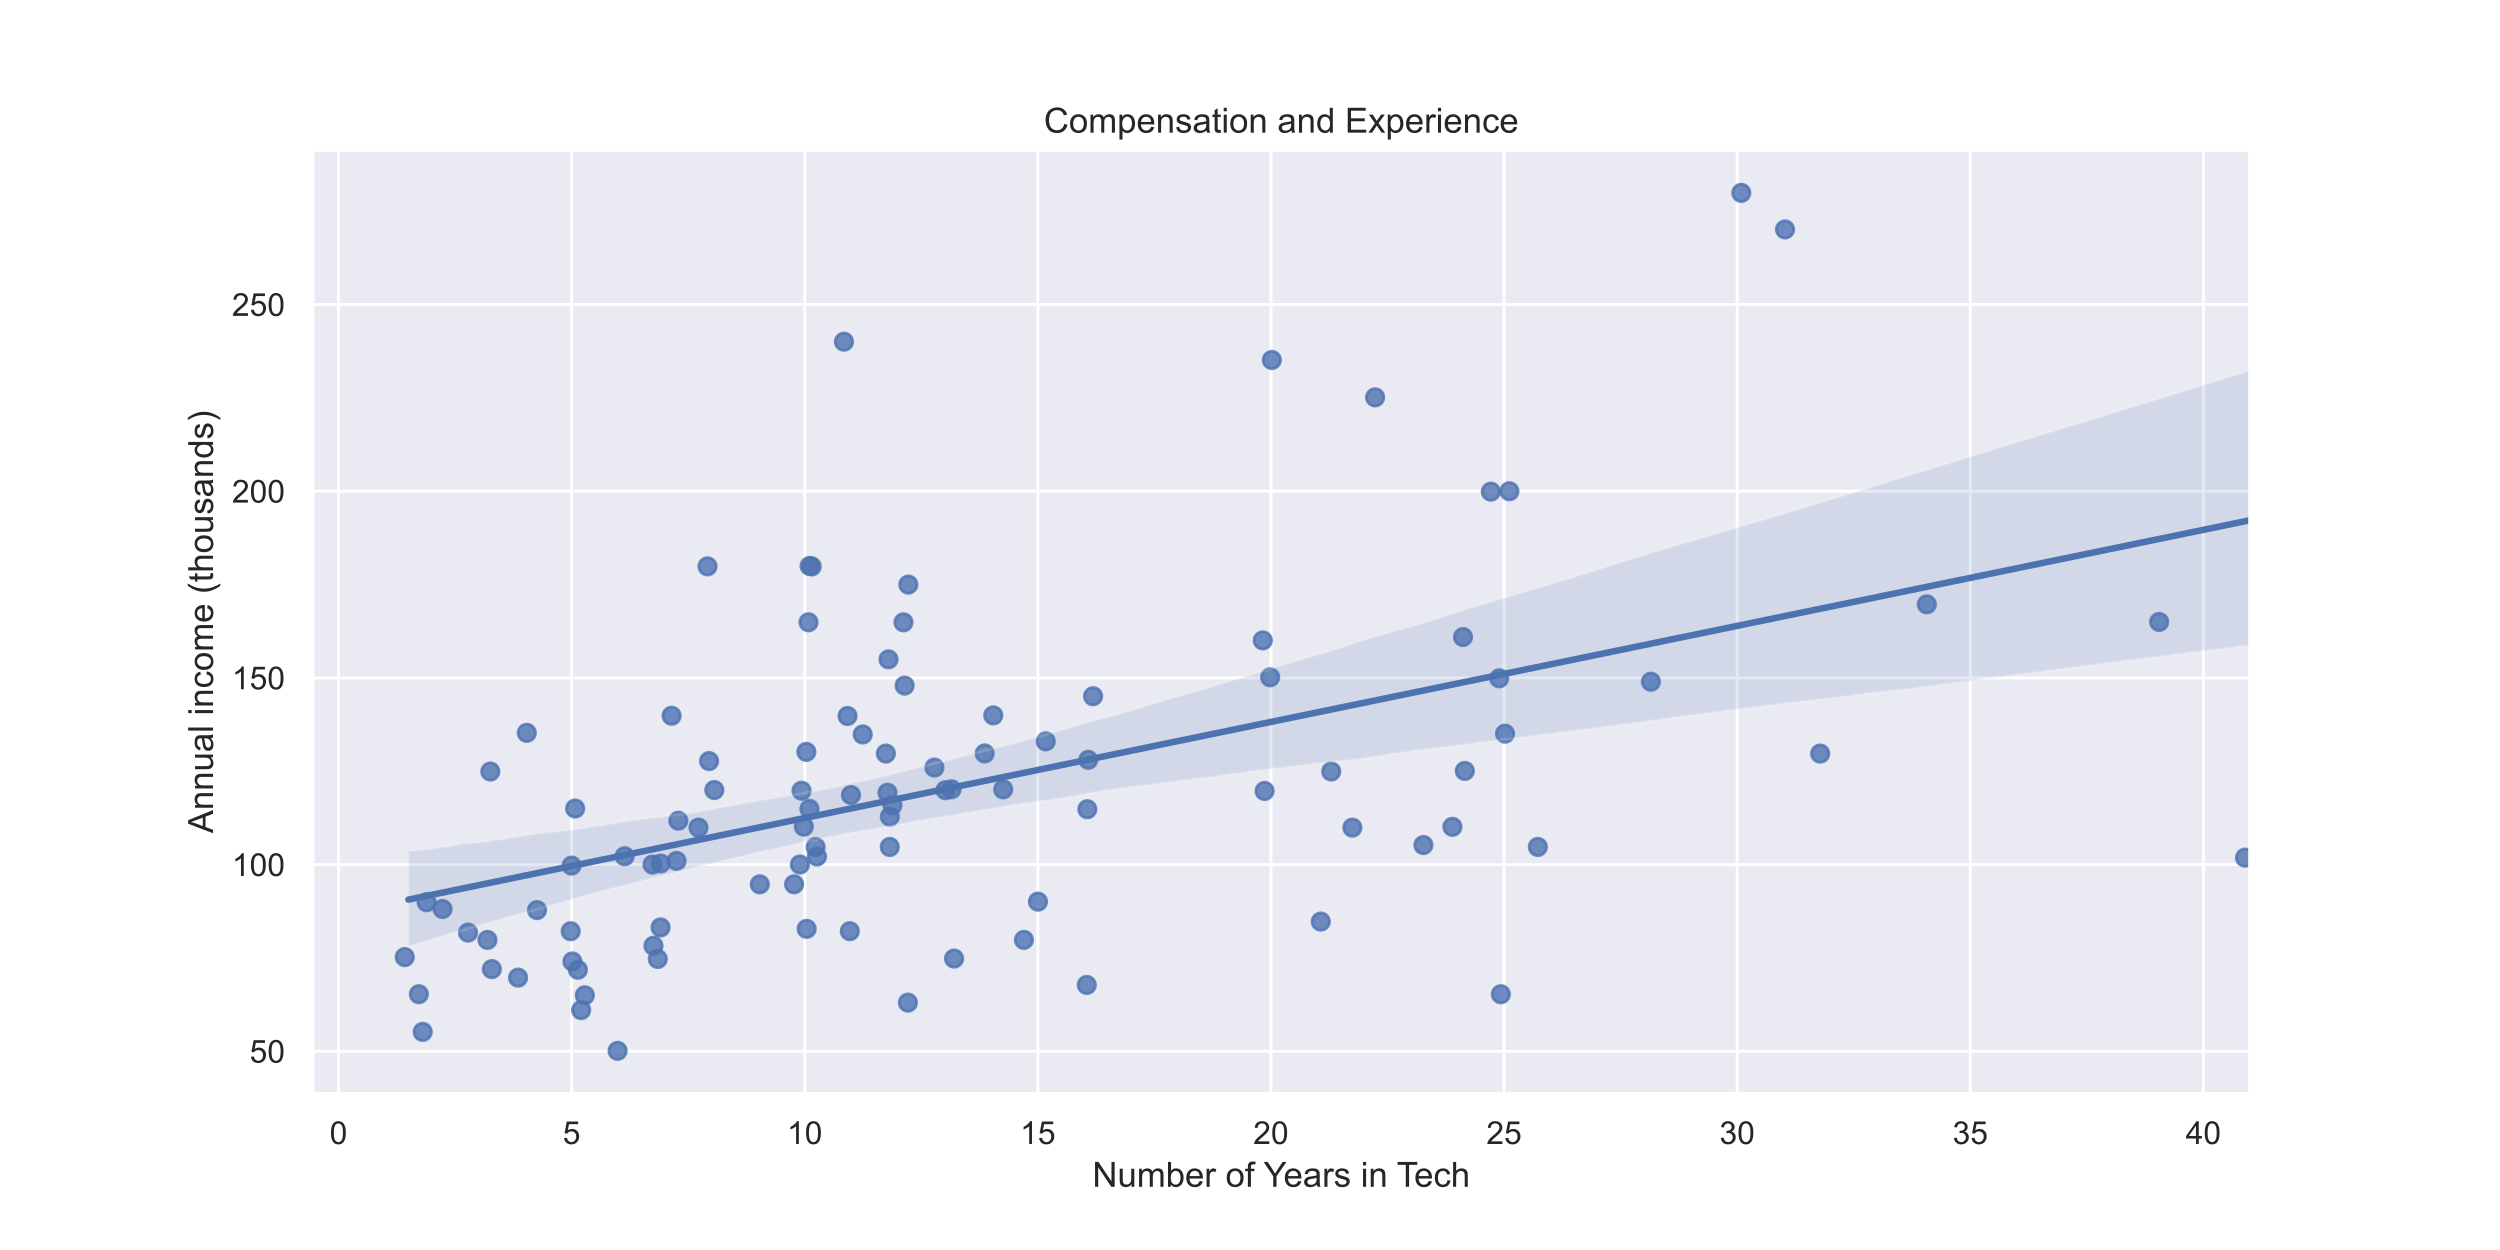 <?xml version="1.0" encoding="utf-8" standalone="no"?>
<!DOCTYPE svg PUBLIC "-//W3C//DTD SVG 1.1//EN"
  "http://www.w3.org/Graphics/SVG/1.1/DTD/svg11.dtd">
<!-- Created with matplotlib (https://matplotlib.org/) -->
<svg height="432pt" version="1.1" viewBox="0 0 864 432" width="864pt" xmlns="http://www.w3.org/2000/svg" xmlns:xlink="http://www.w3.org/1999/xlink">
 <defs>
  <style type="text/css">*{stroke-linecap:butt;stroke-linejoin:round;}</style>
 </defs>
 <g id="figure_1">
  <g id="patch_1">
   <path d="M 0 432 
L 864 432 
L 864 0 
L 0 0 
z
" style="fill:#ffffff;"/>
  </g>
  <g id="axes_1">
   <g id="patch_2">
    <path d="M 108 378 
L 777.6 378 
L 777.6 51.84 
L 108 51.84 
z
" style="fill:#eaeaf2;"/>
   </g>
   <g id="matplotlib.axis_1">
    <g id="xtick_1">
     <g id="line2d_1">
      <path clip-path="url(#p99a17b5067)" d="M 116.981 378 
L 116.981 51.84 
" style="fill:none;stroke:#ffffff;stroke-linecap:round;"/>
     </g>
     <g id="text_1">
      <!-- 0 -->
      <g style="fill:#262626;" transform="translate(113.923 395.374)scale(0.11 -0.11)">
       <defs>
        <path d="M 4.156 35.297 
Q 4.156 48 6.766 55.734 
Q 9.375 63.484 14.516 67.672 
Q 19.672 71.875 27.484 71.875 
Q 33.25 71.875 37.594 69.547 
Q 41.938 67.234 44.766 62.859 
Q 47.609 58.5 49.219 52.219 
Q 50.828 45.953 50.828 35.297 
Q 50.828 22.703 48.234 14.969 
Q 45.656 7.234 40.5 3 
Q 35.359 -1.219 27.484 -1.219 
Q 17.141 -1.219 11.234 6.203 
Q 4.156 15.141 4.156 35.297 
z
M 13.188 35.297 
Q 13.188 17.672 17.312 11.828 
Q 21.438 6 27.484 6 
Q 33.547 6 37.672 11.859 
Q 41.797 17.719 41.797 35.297 
Q 41.797 52.984 37.672 58.781 
Q 33.547 64.594 27.391 64.594 
Q 21.344 64.594 17.719 59.469 
Q 13.188 52.938 13.188 35.297 
z
" id="ArialMT-48"/>
       </defs>
       <use xlink:href="#ArialMT-48"/>
      </g>
     </g>
    </g>
    <g id="xtick_2">
     <g id="line2d_2">
      <path clip-path="url(#p99a17b5067)" d="M 197.545 378 
L 197.545 51.84 
" style="fill:none;stroke:#ffffff;stroke-linecap:round;"/>
     </g>
     <g id="text_2">
      <!-- 5 -->
      <g style="fill:#262626;" transform="translate(194.486 395.374)scale(0.11 -0.11)">
       <defs>
        <path d="M 4.156 18.75 
L 13.375 19.531 
Q 14.406 12.797 18.141 9.391 
Q 21.875 6 27.156 6 
Q 33.5 6 37.891 10.781 
Q 42.281 15.578 42.281 23.484 
Q 42.281 31 38.062 35.344 
Q 33.844 39.703 27 39.703 
Q 22.75 39.703 19.328 37.766 
Q 15.922 35.844 13.969 32.766 
L 5.719 33.844 
L 12.641 70.609 
L 48.25 70.609 
L 48.25 62.203 
L 19.672 62.203 
L 15.828 42.969 
Q 22.266 47.469 29.344 47.469 
Q 38.719 47.469 45.156 40.969 
Q 51.609 34.469 51.609 24.266 
Q 51.609 14.547 45.953 7.469 
Q 39.062 -1.219 27.156 -1.219 
Q 17.391 -1.219 11.203 4.25 
Q 5.031 9.719 4.156 18.75 
z
" id="ArialMT-53"/>
       </defs>
       <use xlink:href="#ArialMT-53"/>
      </g>
     </g>
    </g>
    <g id="xtick_3">
     <g id="line2d_3">
      <path clip-path="url(#p99a17b5067)" d="M 278.108 378 
L 278.108 51.84 
" style="fill:none;stroke:#ffffff;stroke-linecap:round;"/>
     </g>
     <g id="text_3">
      <!-- 10 -->
      <g style="fill:#262626;" transform="translate(271.991 395.374)scale(0.11 -0.11)">
       <defs>
        <path d="M 37.25 0 
L 28.469 0 
L 28.469 56 
Q 25.297 52.984 20.141 49.953 
Q 14.984 46.922 10.891 45.406 
L 10.891 53.906 
Q 18.266 57.375 23.781 62.297 
Q 29.297 67.234 31.594 71.875 
L 37.25 71.875 
z
" id="ArialMT-49"/>
       </defs>
       <use xlink:href="#ArialMT-49"/>
       <use x="55.615" xlink:href="#ArialMT-48"/>
      </g>
     </g>
    </g>
    <g id="xtick_4">
     <g id="line2d_4">
      <path clip-path="url(#p99a17b5067)" d="M 358.671 378 
L 358.671 51.84 
" style="fill:none;stroke:#ffffff;stroke-linecap:round;"/>
     </g>
     <g id="text_4">
      <!-- 15 -->
      <g style="fill:#262626;" transform="translate(352.554 395.374)scale(0.11 -0.11)">
       <use xlink:href="#ArialMT-49"/>
       <use x="55.615" xlink:href="#ArialMT-53"/>
      </g>
     </g>
    </g>
    <g id="xtick_5">
     <g id="line2d_5">
      <path clip-path="url(#p99a17b5067)" d="M 439.234 378 
L 439.234 51.84 
" style="fill:none;stroke:#ffffff;stroke-linecap:round;"/>
     </g>
     <g id="text_5">
      <!-- 20 -->
      <g style="fill:#262626;" transform="translate(433.117 395.374)scale(0.11 -0.11)">
       <defs>
        <path d="M 50.344 8.453 
L 50.344 0 
L 3.031 0 
Q 2.938 3.172 4.047 6.109 
Q 5.859 10.938 9.828 15.625 
Q 13.812 20.312 21.344 26.469 
Q 33.016 36.031 37.109 41.625 
Q 41.219 47.219 41.219 52.203 
Q 41.219 57.422 37.469 61 
Q 33.734 64.594 27.734 64.594 
Q 21.391 64.594 17.578 60.781 
Q 13.766 56.984 13.719 50.25 
L 4.688 51.172 
Q 5.609 61.281 11.656 66.578 
Q 17.719 71.875 27.938 71.875 
Q 38.234 71.875 44.234 66.156 
Q 50.25 60.453 50.25 52 
Q 50.25 47.703 48.484 43.547 
Q 46.734 39.406 42.656 34.812 
Q 38.578 30.219 29.109 22.219 
Q 21.188 15.578 18.938 13.203 
Q 16.703 10.844 15.234 8.453 
z
" id="ArialMT-50"/>
       </defs>
       <use xlink:href="#ArialMT-50"/>
       <use x="55.615" xlink:href="#ArialMT-48"/>
      </g>
     </g>
    </g>
    <g id="xtick_6">
     <g id="line2d_6">
      <path clip-path="url(#p99a17b5067)" d="M 519.798 378 
L 519.798 51.84 
" style="fill:none;stroke:#ffffff;stroke-linecap:round;"/>
     </g>
     <g id="text_6">
      <!-- 25 -->
      <g style="fill:#262626;" transform="translate(513.681 395.374)scale(0.11 -0.11)">
       <use xlink:href="#ArialMT-50"/>
       <use x="55.615" xlink:href="#ArialMT-53"/>
      </g>
     </g>
    </g>
    <g id="xtick_7">
     <g id="line2d_7">
      <path clip-path="url(#p99a17b5067)" d="M 600.361 378 
L 600.361 51.84 
" style="fill:none;stroke:#ffffff;stroke-linecap:round;"/>
     </g>
     <g id="text_7">
      <!-- 30 -->
      <g style="fill:#262626;" transform="translate(594.244 395.374)scale(0.11 -0.11)">
       <defs>
        <path d="M 4.203 18.891 
L 12.984 20.062 
Q 14.5 12.594 18.141 9.297 
Q 21.781 6 27 6 
Q 33.203 6 37.469 10.297 
Q 41.75 14.594 41.75 20.953 
Q 41.75 27 37.797 30.922 
Q 33.844 34.859 27.734 34.859 
Q 25.25 34.859 21.531 33.891 
L 22.516 41.609 
Q 23.391 41.5 23.922 41.5 
Q 29.547 41.5 34.031 44.422 
Q 38.531 47.359 38.531 53.469 
Q 38.531 58.297 35.25 61.469 
Q 31.984 64.656 26.812 64.656 
Q 21.688 64.656 18.266 61.422 
Q 14.844 58.203 13.875 51.766 
L 5.078 53.328 
Q 6.688 62.156 12.391 67.016 
Q 18.109 71.875 26.609 71.875 
Q 32.469 71.875 37.391 69.359 
Q 42.328 66.844 44.938 62.5 
Q 47.562 58.156 47.562 53.266 
Q 47.562 48.641 45.062 44.828 
Q 42.578 41.016 37.703 38.766 
Q 44.047 37.312 47.562 32.688 
Q 51.078 28.078 51.078 21.141 
Q 51.078 11.766 44.234 5.25 
Q 37.406 -1.266 26.953 -1.266 
Q 17.531 -1.266 11.297 4.344 
Q 5.078 9.969 4.203 18.891 
z
" id="ArialMT-51"/>
       </defs>
       <use xlink:href="#ArialMT-51"/>
       <use x="55.615" xlink:href="#ArialMT-48"/>
      </g>
     </g>
    </g>
    <g id="xtick_8">
     <g id="line2d_8">
      <path clip-path="url(#p99a17b5067)" d="M 680.924 378 
L 680.924 51.84 
" style="fill:none;stroke:#ffffff;stroke-linecap:round;"/>
     </g>
     <g id="text_8">
      <!-- 35 -->
      <g style="fill:#262626;" transform="translate(674.807 395.374)scale(0.11 -0.11)">
       <use xlink:href="#ArialMT-51"/>
       <use x="55.615" xlink:href="#ArialMT-53"/>
      </g>
     </g>
    </g>
    <g id="xtick_9">
     <g id="line2d_9">
      <path clip-path="url(#p99a17b5067)" d="M 761.487 378 
L 761.487 51.84 
" style="fill:none;stroke:#ffffff;stroke-linecap:round;"/>
     </g>
     <g id="text_9">
      <!-- 40 -->
      <g style="fill:#262626;" transform="translate(755.37 395.374)scale(0.11 -0.11)">
       <defs>
        <path d="M 32.328 0 
L 32.328 17.141 
L 1.266 17.141 
L 1.266 25.203 
L 33.938 71.578 
L 41.109 71.578 
L 41.109 25.203 
L 50.781 25.203 
L 50.781 17.141 
L 41.109 17.141 
L 41.109 0 
z
M 32.328 25.203 
L 32.328 57.469 
L 9.906 25.203 
z
" id="ArialMT-52"/>
       </defs>
       <use xlink:href="#ArialMT-52"/>
       <use x="55.615" xlink:href="#ArialMT-48"/>
      </g>
     </g>
    </g>
    <g id="text_10">
     <!-- Number of Years in Tech -->
     <g style="fill:#262626;" transform="translate(377.535 410.149)scale(0.12 -0.12)">
      <defs>
       <path d="M 7.625 0 
L 7.625 71.578 
L 17.328 71.578 
L 54.938 15.375 
L 54.938 71.578 
L 64.016 71.578 
L 64.016 0 
L 54.297 0 
L 16.703 56.25 
L 16.703 0 
z
" id="ArialMT-78"/>
       <path d="M 40.578 0 
L 40.578 7.625 
Q 34.516 -1.172 24.125 -1.172 
Q 19.531 -1.172 15.547 0.578 
Q 11.578 2.344 9.641 5 
Q 7.719 7.672 6.938 11.531 
Q 6.391 14.109 6.391 19.734 
L 6.391 51.859 
L 15.188 51.859 
L 15.188 23.094 
Q 15.188 16.219 15.719 13.812 
Q 16.547 10.359 19.234 8.375 
Q 21.922 6.391 25.875 6.391 
Q 29.828 6.391 33.297 8.422 
Q 36.766 10.453 38.203 13.938 
Q 39.656 17.438 39.656 24.078 
L 39.656 51.859 
L 48.438 51.859 
L 48.438 0 
z
" id="ArialMT-117"/>
       <path d="M 6.594 0 
L 6.594 51.859 
L 14.453 51.859 
L 14.453 44.578 
Q 16.891 48.391 20.938 50.703 
Q 25 53.031 30.172 53.031 
Q 35.938 53.031 39.625 50.641 
Q 43.312 48.25 44.828 43.953 
Q 50.984 53.031 60.844 53.031 
Q 68.562 53.031 72.703 48.75 
Q 76.859 44.484 76.859 35.594 
L 76.859 0 
L 68.109 0 
L 68.109 32.672 
Q 68.109 37.938 67.25 40.25 
Q 66.406 42.578 64.156 43.984 
Q 61.922 45.406 58.891 45.406 
Q 53.422 45.406 49.797 41.766 
Q 46.188 38.141 46.188 30.125 
L 46.188 0 
L 37.406 0 
L 37.406 33.688 
Q 37.406 39.547 35.25 42.469 
Q 33.109 45.406 28.219 45.406 
Q 24.516 45.406 21.359 43.453 
Q 18.219 41.5 16.797 37.734 
Q 15.375 33.984 15.375 26.906 
L 15.375 0 
z
" id="ArialMT-109"/>
       <path d="M 14.703 0 
L 6.547 0 
L 6.547 71.578 
L 15.328 71.578 
L 15.328 46.047 
Q 20.906 53.031 29.547 53.031 
Q 34.328 53.031 38.594 51.094 
Q 42.875 49.172 45.625 45.672 
Q 48.391 42.188 49.953 37.25 
Q 51.516 32.328 51.516 26.703 
Q 51.516 13.375 44.922 6.094 
Q 38.328 -1.172 29.109 -1.172 
Q 19.922 -1.172 14.703 6.5 
z
M 14.594 26.312 
Q 14.594 17 17.141 12.844 
Q 21.297 6.062 28.375 6.062 
Q 34.125 6.062 38.328 11.062 
Q 42.531 16.062 42.531 25.984 
Q 42.531 36.141 38.5 40.969 
Q 34.469 45.797 28.766 45.797 
Q 23 45.797 18.797 40.797 
Q 14.594 35.797 14.594 26.312 
z
" id="ArialMT-98"/>
       <path d="M 42.094 16.703 
L 51.172 15.578 
Q 49.031 7.625 43.219 3.219 
Q 37.406 -1.172 28.375 -1.172 
Q 17 -1.172 10.328 5.828 
Q 3.656 12.844 3.656 25.484 
Q 3.656 38.578 10.391 45.797 
Q 17.141 53.031 27.875 53.031 
Q 38.281 53.031 44.875 45.953 
Q 51.469 38.875 51.469 26.031 
Q 51.469 25.25 51.422 23.688 
L 12.75 23.688 
Q 13.234 15.141 17.578 10.594 
Q 21.922 6.062 28.422 6.062 
Q 33.25 6.062 36.672 8.594 
Q 40.094 11.141 42.094 16.703 
z
M 13.234 30.906 
L 42.188 30.906 
Q 41.609 37.453 38.875 40.719 
Q 34.672 45.797 27.984 45.797 
Q 21.922 45.797 17.797 41.75 
Q 13.672 37.703 13.234 30.906 
z
" id="ArialMT-101"/>
       <path d="M 6.5 0 
L 6.5 51.859 
L 14.406 51.859 
L 14.406 44 
Q 17.438 49.516 20 51.266 
Q 22.562 53.031 25.641 53.031 
Q 30.078 53.031 34.672 50.203 
L 31.641 42.047 
Q 28.422 43.953 25.203 43.953 
Q 22.312 43.953 20.016 42.219 
Q 17.719 40.484 16.75 37.406 
Q 15.281 32.719 15.281 27.156 
L 15.281 0 
z
" id="ArialMT-114"/>
       <path id="ArialMT-32"/>
       <path d="M 3.328 25.922 
Q 3.328 40.328 11.328 47.266 
Q 18.016 53.031 27.641 53.031 
Q 38.328 53.031 45.109 46.016 
Q 51.906 39.016 51.906 26.656 
Q 51.906 16.656 48.906 10.906 
Q 45.906 5.172 40.156 2 
Q 34.422 -1.172 27.641 -1.172 
Q 16.75 -1.172 10.031 5.812 
Q 3.328 12.797 3.328 25.922 
z
M 12.359 25.922 
Q 12.359 15.969 16.703 11.016 
Q 21.047 6.062 27.641 6.062 
Q 34.188 6.062 38.531 11.031 
Q 42.875 16.016 42.875 26.219 
Q 42.875 35.844 38.5 40.797 
Q 34.125 45.75 27.641 45.75 
Q 21.047 45.75 16.703 40.812 
Q 12.359 35.891 12.359 25.922 
z
" id="ArialMT-111"/>
       <path d="M 8.688 0 
L 8.688 45.016 
L 0.922 45.016 
L 0.922 51.859 
L 8.688 51.859 
L 8.688 57.375 
Q 8.688 62.594 9.625 65.141 
Q 10.891 68.562 14.078 70.672 
Q 17.281 72.797 23.047 72.797 
Q 26.766 72.797 31.25 71.922 
L 29.938 64.266 
Q 27.203 64.75 24.75 64.75 
Q 20.75 64.75 19.094 63.031 
Q 17.438 61.328 17.438 56.641 
L 17.438 51.859 
L 27.547 51.859 
L 27.547 45.016 
L 17.438 45.016 
L 17.438 0 
z
" id="ArialMT-102"/>
       <path d="M 27.875 0 
L 27.875 30.328 
L 0.297 71.578 
L 11.812 71.578 
L 25.922 50 
Q 29.828 43.953 33.203 37.891 
Q 36.422 43.5 41.016 50.531 
L 54.891 71.578 
L 65.922 71.578 
L 37.359 30.328 
L 37.359 0 
z
" id="ArialMT-89"/>
       <path d="M 40.438 6.391 
Q 35.547 2.25 31.031 0.531 
Q 26.516 -1.172 21.344 -1.172 
Q 12.797 -1.172 8.203 3 
Q 3.609 7.172 3.609 13.672 
Q 3.609 17.484 5.344 20.625 
Q 7.078 23.781 9.891 25.688 
Q 12.703 27.594 16.219 28.562 
Q 18.797 29.25 24.031 29.891 
Q 34.672 31.156 39.703 32.906 
Q 39.75 34.719 39.75 35.203 
Q 39.75 40.578 37.25 42.781 
Q 33.891 45.75 27.25 45.75 
Q 21.047 45.75 18.094 43.578 
Q 15.141 41.406 13.719 35.891 
L 5.125 37.062 
Q 6.297 42.578 8.984 45.969 
Q 11.672 49.359 16.75 51.188 
Q 21.828 53.031 28.516 53.031 
Q 35.156 53.031 39.297 51.469 
Q 43.453 49.906 45.406 47.531 
Q 47.359 45.172 48.141 41.547 
Q 48.578 39.312 48.578 33.453 
L 48.578 21.734 
Q 48.578 9.469 49.141 6.219 
Q 49.703 2.984 51.375 0 
L 42.188 0 
Q 40.828 2.734 40.438 6.391 
z
M 39.703 26.031 
Q 34.906 24.078 25.344 22.703 
Q 19.922 21.922 17.672 20.938 
Q 15.438 19.969 14.203 18.094 
Q 12.984 16.219 12.984 13.922 
Q 12.984 10.406 15.641 8.062 
Q 18.312 5.719 23.438 5.719 
Q 28.516 5.719 32.469 7.938 
Q 36.422 10.156 38.281 14.016 
Q 39.703 17 39.703 22.797 
z
" id="ArialMT-97"/>
       <path d="M 3.078 15.484 
L 11.766 16.844 
Q 12.5 11.625 15.844 8.844 
Q 19.188 6.062 25.203 6.062 
Q 31.25 6.062 34.172 8.516 
Q 37.109 10.984 37.109 14.312 
Q 37.109 17.281 34.516 19 
Q 32.719 20.172 25.531 21.969 
Q 15.875 24.422 12.141 26.203 
Q 8.406 27.984 6.469 31.125 
Q 4.547 34.281 4.547 38.094 
Q 4.547 41.547 6.125 44.5 
Q 7.719 47.469 10.453 49.422 
Q 12.5 50.922 16.031 51.969 
Q 19.578 53.031 23.641 53.031 
Q 29.734 53.031 34.344 51.266 
Q 38.969 49.516 41.156 46.5 
Q 43.359 43.5 44.188 38.484 
L 35.594 37.312 
Q 35.016 41.312 32.203 43.547 
Q 29.391 45.797 24.266 45.797 
Q 18.219 45.797 15.625 43.797 
Q 13.031 41.797 13.031 39.109 
Q 13.031 37.406 14.109 36.031 
Q 15.188 34.625 17.484 33.688 
Q 18.797 33.203 25.25 31.453 
Q 34.578 28.953 38.25 27.359 
Q 41.938 25.781 44.031 22.75 
Q 46.141 19.734 46.141 15.234 
Q 46.141 10.844 43.578 6.953 
Q 41.016 3.078 36.172 0.953 
Q 31.344 -1.172 25.25 -1.172 
Q 15.141 -1.172 9.844 3.031 
Q 4.547 7.234 3.078 15.484 
z
" id="ArialMT-115"/>
       <path d="M 6.641 61.469 
L 6.641 71.578 
L 15.438 71.578 
L 15.438 61.469 
z
M 6.641 0 
L 6.641 51.859 
L 15.438 51.859 
L 15.438 0 
z
" id="ArialMT-105"/>
       <path d="M 6.594 0 
L 6.594 51.859 
L 14.5 51.859 
L 14.5 44.484 
Q 20.219 53.031 31 53.031 
Q 35.688 53.031 39.625 51.344 
Q 43.562 49.656 45.516 46.922 
Q 47.469 44.188 48.25 40.438 
Q 48.734 37.984 48.734 31.891 
L 48.734 0 
L 39.938 0 
L 39.938 31.547 
Q 39.938 36.922 38.906 39.578 
Q 37.891 42.234 35.281 43.812 
Q 32.672 45.406 29.156 45.406 
Q 23.531 45.406 19.453 41.844 
Q 15.375 38.281 15.375 28.328 
L 15.375 0 
z
" id="ArialMT-110"/>
       <path d="M 25.922 0 
L 25.922 63.141 
L 2.344 63.141 
L 2.344 71.578 
L 59.078 71.578 
L 59.078 63.141 
L 35.406 63.141 
L 35.406 0 
z
" id="ArialMT-84"/>
       <path d="M 40.438 19 
L 49.078 17.875 
Q 47.656 8.938 41.812 3.875 
Q 35.984 -1.172 27.484 -1.172 
Q 16.844 -1.172 10.375 5.781 
Q 3.906 12.75 3.906 25.734 
Q 3.906 34.125 6.688 40.422 
Q 9.469 46.734 15.156 49.875 
Q 20.844 53.031 27.547 53.031 
Q 35.984 53.031 41.359 48.75 
Q 46.734 44.484 48.25 36.625 
L 39.703 35.297 
Q 38.484 40.531 35.375 43.156 
Q 32.281 45.797 27.875 45.797 
Q 21.234 45.797 17.078 41.031 
Q 12.938 36.281 12.938 25.984 
Q 12.938 15.531 16.938 10.797 
Q 20.953 6.062 27.391 6.062 
Q 32.562 6.062 36.031 9.234 
Q 39.5 12.406 40.438 19 
z
" id="ArialMT-99"/>
       <path d="M 6.594 0 
L 6.594 71.578 
L 15.375 71.578 
L 15.375 45.906 
Q 21.531 53.031 30.906 53.031 
Q 36.672 53.031 40.922 50.75 
Q 45.172 48.484 47 44.484 
Q 48.828 40.484 48.828 32.859 
L 48.828 0 
L 40.047 0 
L 40.047 32.859 
Q 40.047 39.453 37.188 42.453 
Q 34.328 45.453 29.109 45.453 
Q 25.203 45.453 21.75 43.422 
Q 18.312 41.406 16.844 37.938 
Q 15.375 34.469 15.375 28.375 
L 15.375 0 
z
" id="ArialMT-104"/>
      </defs>
      <use xlink:href="#ArialMT-78"/>
      <use x="72.217" xlink:href="#ArialMT-117"/>
      <use x="127.832" xlink:href="#ArialMT-109"/>
      <use x="211.133" xlink:href="#ArialMT-98"/>
      <use x="266.748" xlink:href="#ArialMT-101"/>
      <use x="322.363" xlink:href="#ArialMT-114"/>
      <use x="355.664" xlink:href="#ArialMT-32"/>
      <use x="383.447" xlink:href="#ArialMT-111"/>
      <use x="439.062" xlink:href="#ArialMT-102"/>
      <use x="466.846" xlink:href="#ArialMT-32"/>
      <use x="492.879" xlink:href="#ArialMT-89"/>
      <use x="550.453" xlink:href="#ArialMT-101"/>
      <use x="606.068" xlink:href="#ArialMT-97"/>
      <use x="661.684" xlink:href="#ArialMT-114"/>
      <use x="694.984" xlink:href="#ArialMT-115"/>
      <use x="744.984" xlink:href="#ArialMT-32"/>
      <use x="772.768" xlink:href="#ArialMT-105"/>
      <use x="794.984" xlink:href="#ArialMT-110"/>
      <use x="850.6" xlink:href="#ArialMT-32"/>
      <use x="876.633" xlink:href="#ArialMT-84"/>
      <use x="926.592" xlink:href="#ArialMT-101"/>
      <use x="982.207" xlink:href="#ArialMT-99"/>
      <use x="1032.207" xlink:href="#ArialMT-104"/>
     </g>
    </g>
   </g>
   <g id="matplotlib.axis_2">
    <g id="ytick_1">
     <g id="line2d_10">
      <path clip-path="url(#p99a17b5067)" d="M 108 363.329 
L 777.6 363.329 
" style="fill:none;stroke:#ffffff;stroke-linecap:round;"/>
     </g>
     <g id="text_11">
      <!-- 50 -->
      <g style="fill:#262626;" transform="translate(86.266 367.266)scale(0.11 -0.11)">
       <use xlink:href="#ArialMT-53"/>
       <use x="55.615" xlink:href="#ArialMT-48"/>
      </g>
     </g>
    </g>
    <g id="ytick_2">
     <g id="line2d_11">
      <path clip-path="url(#p99a17b5067)" d="M 108 298.805 
L 777.6 298.805 
" style="fill:none;stroke:#ffffff;stroke-linecap:round;"/>
     </g>
     <g id="text_12">
      <!-- 100 -->
      <g style="fill:#262626;" transform="translate(80.149 302.742)scale(0.11 -0.11)">
       <use xlink:href="#ArialMT-49"/>
       <use x="55.615" xlink:href="#ArialMT-48"/>
       <use x="111.23" xlink:href="#ArialMT-48"/>
      </g>
     </g>
    </g>
    <g id="ytick_3">
     <g id="line2d_12">
      <path clip-path="url(#p99a17b5067)" d="M 108 234.281 
L 777.6 234.281 
" style="fill:none;stroke:#ffffff;stroke-linecap:round;"/>
     </g>
     <g id="text_13">
      <!-- 150 -->
      <g style="fill:#262626;" transform="translate(80.149 238.218)scale(0.11 -0.11)">
       <use xlink:href="#ArialMT-49"/>
       <use x="55.615" xlink:href="#ArialMT-53"/>
       <use x="111.23" xlink:href="#ArialMT-48"/>
      </g>
     </g>
    </g>
    <g id="ytick_4">
     <g id="line2d_13">
      <path clip-path="url(#p99a17b5067)" d="M 108 169.756 
L 777.6 169.756 
" style="fill:none;stroke:#ffffff;stroke-linecap:round;"/>
     </g>
     <g id="text_14">
      <!-- 200 -->
      <g style="fill:#262626;" transform="translate(80.149 173.693)scale(0.11 -0.11)">
       <use xlink:href="#ArialMT-50"/>
       <use x="55.615" xlink:href="#ArialMT-48"/>
       <use x="111.23" xlink:href="#ArialMT-48"/>
      </g>
     </g>
    </g>
    <g id="ytick_5">
     <g id="line2d_14">
      <path clip-path="url(#p99a17b5067)" d="M 108 105.232 
L 777.6 105.232 
" style="fill:none;stroke:#ffffff;stroke-linecap:round;"/>
     </g>
     <g id="text_15">
      <!-- 250 -->
      <g style="fill:#262626;" transform="translate(80.149 109.169)scale(0.11 -0.11)">
       <use xlink:href="#ArialMT-50"/>
       <use x="55.615" xlink:href="#ArialMT-53"/>
       <use x="111.23" xlink:href="#ArialMT-48"/>
      </g>
     </g>
    </g>
    <g id="text_16">
     <!-- Annual income (thousands) -->
     <g style="fill:#262626;" transform="translate(73.623 287.958)rotate(-90)scale(0.12 -0.12)">
      <defs>
       <path d="M -0.141 0 
L 27.344 71.578 
L 37.547 71.578 
L 66.844 0 
L 56.062 0 
L 47.703 21.688 
L 17.781 21.688 
L 9.906 0 
z
M 20.516 29.391 
L 44.781 29.391 
L 37.312 49.219 
Q 33.891 58.25 32.234 64.062 
Q 30.859 57.172 28.375 50.391 
z
" id="ArialMT-65"/>
       <path d="M 6.391 0 
L 6.391 71.578 
L 15.188 71.578 
L 15.188 0 
z
" id="ArialMT-108"/>
       <path d="M 23.391 -21.047 
Q 16.109 -11.859 11.078 0.438 
Q 6.062 12.75 6.062 25.922 
Q 6.062 37.547 9.812 48.188 
Q 14.203 60.547 23.391 72.797 
L 29.688 72.797 
Q 23.781 62.641 21.875 58.297 
Q 18.891 51.562 17.188 44.234 
Q 15.094 35.109 15.094 25.875 
Q 15.094 2.391 29.688 -21.047 
z
" id="ArialMT-40"/>
       <path d="M 25.781 7.859 
L 27.047 0.094 
Q 23.344 -0.688 20.406 -0.688 
Q 15.625 -0.688 12.984 0.828 
Q 10.359 2.344 9.281 4.812 
Q 8.203 7.281 8.203 15.188 
L 8.203 45.016 
L 1.766 45.016 
L 1.766 51.859 
L 8.203 51.859 
L 8.203 64.703 
L 16.938 69.969 
L 16.938 51.859 
L 25.781 51.859 
L 25.781 45.016 
L 16.938 45.016 
L 16.938 14.703 
Q 16.938 10.938 17.406 9.859 
Q 17.875 8.797 18.922 8.156 
Q 19.969 7.516 21.922 7.516 
Q 23.391 7.516 25.781 7.859 
z
" id="ArialMT-116"/>
       <path d="M 40.234 0 
L 40.234 6.547 
Q 35.297 -1.172 25.734 -1.172 
Q 19.531 -1.172 14.328 2.25 
Q 9.125 5.672 6.266 11.797 
Q 3.422 17.922 3.422 25.875 
Q 3.422 33.641 6 39.969 
Q 8.594 46.297 13.766 49.656 
Q 18.953 53.031 25.344 53.031 
Q 30.031 53.031 33.688 51.047 
Q 37.359 49.078 39.656 45.906 
L 39.656 71.578 
L 48.391 71.578 
L 48.391 0 
z
M 12.453 25.875 
Q 12.453 15.922 16.641 10.984 
Q 20.844 6.062 26.562 6.062 
Q 32.328 6.062 36.344 10.766 
Q 40.375 15.484 40.375 25.141 
Q 40.375 35.797 36.266 40.766 
Q 32.172 45.75 26.172 45.75 
Q 20.312 45.75 16.375 40.969 
Q 12.453 36.188 12.453 25.875 
z
" id="ArialMT-100"/>
       <path d="M 12.359 -21.047 
L 6.062 -21.047 
Q 20.656 2.391 20.656 25.875 
Q 20.656 35.062 18.562 44.094 
Q 16.891 51.422 13.922 58.156 
Q 12.016 62.547 6.062 72.797 
L 12.359 72.797 
Q 21.531 60.547 25.922 48.188 
Q 29.688 37.547 29.688 25.922 
Q 29.688 12.75 24.625 0.438 
Q 19.578 -11.859 12.359 -21.047 
z
" id="ArialMT-41"/>
      </defs>
      <use xlink:href="#ArialMT-65"/>
      <use x="66.699" xlink:href="#ArialMT-110"/>
      <use x="122.314" xlink:href="#ArialMT-110"/>
      <use x="177.93" xlink:href="#ArialMT-117"/>
      <use x="233.545" xlink:href="#ArialMT-97"/>
      <use x="289.16" xlink:href="#ArialMT-108"/>
      <use x="311.377" xlink:href="#ArialMT-32"/>
      <use x="339.16" xlink:href="#ArialMT-105"/>
      <use x="361.377" xlink:href="#ArialMT-110"/>
      <use x="416.992" xlink:href="#ArialMT-99"/>
      <use x="466.992" xlink:href="#ArialMT-111"/>
      <use x="522.607" xlink:href="#ArialMT-109"/>
      <use x="605.908" xlink:href="#ArialMT-101"/>
      <use x="661.523" xlink:href="#ArialMT-32"/>
      <use x="689.307" xlink:href="#ArialMT-40"/>
      <use x="722.607" xlink:href="#ArialMT-116"/>
      <use x="750.391" xlink:href="#ArialMT-104"/>
      <use x="806.006" xlink:href="#ArialMT-111"/>
      <use x="861.621" xlink:href="#ArialMT-117"/>
      <use x="917.236" xlink:href="#ArialMT-115"/>
      <use x="967.236" xlink:href="#ArialMT-97"/>
      <use x="1022.852" xlink:href="#ArialMT-110"/>
      <use x="1078.467" xlink:href="#ArialMT-100"/>
      <use x="1134.082" xlink:href="#ArialMT-115"/>
      <use x="1184.082" xlink:href="#ArialMT-41"/>
     </g>
    </g>
   </g>
   <g id="PathCollection_1">
    <defs>
     <path d="M 0 3 
C 0.796 3 1.559 2.684 2.121 2.121 
C 2.684 1.559 3 0.796 3 0 
C 3 -0.796 2.684 -1.559 2.121 -2.121 
C 1.559 -2.684 0.796 -3 0 -3 
C -0.796 -3 -1.559 -2.684 -2.121 -2.121 
C -2.684 -1.559 -3 -0.796 -3 0 
C -3 0.796 -2.684 1.559 -2.121 2.121 
C -1.559 2.684 -0.796 3 0 3 
z
" id="m7bac78abdc" style="stroke:#4c72b0;stroke-opacity:0.8;"/>
    </defs>
    <g clip-path="url(#p99a17b5067)">
     <use style="fill:#4c72b0;fill-opacity:0.8;stroke:#4c72b0;stroke-opacity:0.8;" x="491.935" xlink:href="#m7bac78abdc" y="292.051"/>
     <use style="fill:#4c72b0;fill-opacity:0.8;stroke:#4c72b0;stroke-opacity:0.8;" x="439.554" xlink:href="#m7bac78abdc" y="124.411"/>
     <use style="fill:#4c72b0;fill-opacity:0.8;stroke:#4c72b0;stroke-opacity:0.8;" x="228.359" xlink:href="#m7bac78abdc" y="298.429"/>
     <use style="fill:#4c72b0;fill-opacity:0.8;stroke:#4c72b0;stroke-opacity:0.8;" x="232.1" xlink:href="#m7bac78abdc" y="247.365"/>
     <use style="fill:#4c72b0;fill-opacity:0.8;stroke:#4c72b0;stroke-opacity:0.8;" x="307.068" xlink:href="#m7bac78abdc" y="227.872"/>
     <use style="fill:#4c72b0;fill-opacity:0.8;stroke:#4c72b0;stroke-opacity:0.8;" x="246.873" xlink:href="#m7bac78abdc" y="273.036"/>
     <use style="fill:#4c72b0;fill-opacity:0.8;stroke:#4c72b0;stroke-opacity:0.8;" x="456.458" xlink:href="#m7bac78abdc" y="318.501"/>
     <use style="fill:#4c72b0;fill-opacity:0.8;stroke:#4c72b0;stroke-opacity:0.8;" x="234.426" xlink:href="#m7bac78abdc" y="283.64"/>
     <use style="fill:#4c72b0;fill-opacity:0.8;stroke:#4c72b0;stroke-opacity:0.8;" x="281.879" xlink:href="#m7bac78abdc" y="292.736"/>
     <use style="fill:#4c72b0;fill-opacity:0.8;stroke:#4c72b0;stroke-opacity:0.8;" x="629.056" xlink:href="#m7bac78abdc" y="260.436"/>
     <use style="fill:#4c72b0;fill-opacity:0.8;stroke:#4c72b0;stroke-opacity:0.8;" x="306.159" xlink:href="#m7bac78abdc" y="260.424"/>
     <use style="fill:#4c72b0;fill-opacity:0.8;stroke:#4c72b0;stroke-opacity:0.8;" x="146.084" xlink:href="#m7bac78abdc" y="356.622"/>
     <use style="fill:#4c72b0;fill-opacity:0.8;stroke:#4c72b0;stroke-opacity:0.8;" x="161.742" xlink:href="#m7bac78abdc" y="322.305"/>
     <use style="fill:#4c72b0;fill-opacity:0.8;stroke:#4c72b0;stroke-opacity:0.8;" x="501.959" xlink:href="#m7bac78abdc" y="285.744"/>
     <use style="fill:#4c72b0;fill-opacity:0.8;stroke:#4c72b0;stroke-opacity:0.8;" x="279.42" xlink:href="#m7bac78abdc" y="215.06"/>
     <use style="fill:#4c72b0;fill-opacity:0.8;stroke:#4c72b0;stroke-opacity:0.8;" x="292.911" xlink:href="#m7bac78abdc" y="247.452"/>
     <use style="fill:#4c72b0;fill-opacity:0.8;stroke:#4c72b0;stroke-opacity:0.8;" x="322.938" xlink:href="#m7bac78abdc" y="265.274"/>
     <use style="fill:#4c72b0;fill-opacity:0.8;stroke:#4c72b0;stroke-opacity:0.8;" x="460.064" xlink:href="#m7bac78abdc" y="266.63"/>
     <use style="fill:#4c72b0;fill-opacity:0.8;stroke:#4c72b0;stroke-opacity:0.8;" x="274.431" xlink:href="#m7bac78abdc" y="305.6"/>
     <use style="fill:#4c72b0;fill-opacity:0.8;stroke:#4c72b0;stroke-opacity:0.8;" x="518.129" xlink:href="#m7bac78abdc" y="234.422"/>
     <use style="fill:#4c72b0;fill-opacity:0.8;stroke:#4c72b0;stroke-opacity:0.8;" x="279.8" xlink:href="#m7bac78abdc" y="195.589"/>
     <use style="fill:#4c72b0;fill-opacity:0.8;stroke:#4c72b0;stroke-opacity:0.8;" x="306.715" xlink:href="#m7bac78abdc" y="273.958"/>
     <use style="fill:#4c72b0;fill-opacity:0.8;stroke:#4c72b0;stroke-opacity:0.8;" x="312.643" xlink:href="#m7bac78abdc" y="236.938"/>
     <use style="fill:#4c72b0;fill-opacity:0.8;stroke:#4c72b0;stroke-opacity:0.8;" x="233.816" xlink:href="#m7bac78abdc" y="297.531"/>
     <use style="fill:#4c72b0;fill-opacity:0.8;stroke:#4c72b0;stroke-opacity:0.8;" x="185.599" xlink:href="#m7bac78abdc" y="314.529"/>
     <use style="fill:#4c72b0;fill-opacity:0.8;stroke:#4c72b0;stroke-opacity:0.8;" x="244.512" xlink:href="#m7bac78abdc" y="195.732"/>
     <use style="fill:#4c72b0;fill-opacity:0.8;stroke:#4c72b0;stroke-opacity:0.8;" x="213.441" xlink:href="#m7bac78abdc" y="363.175"/>
     <use style="fill:#4c72b0;fill-opacity:0.8;stroke:#4c72b0;stroke-opacity:0.8;" x="291.678" xlink:href="#m7bac78abdc" y="118.083"/>
     <use style="fill:#4c72b0;fill-opacity:0.8;stroke:#4c72b0;stroke-opacity:0.8;" x="197.536" xlink:href="#m7bac78abdc" y="299.161"/>
     <use style="fill:#4c72b0;fill-opacity:0.8;stroke:#4c72b0;stroke-opacity:0.8;" x="326.727" xlink:href="#m7bac78abdc" y="273.089"/>
     <use style="fill:#4c72b0;fill-opacity:0.8;stroke:#4c72b0;stroke-opacity:0.8;" x="144.765" xlink:href="#m7bac78abdc" y="343.595"/>
     <use style="fill:#4c72b0;fill-opacity:0.8;stroke:#4c72b0;stroke-opacity:0.8;" x="515.234" xlink:href="#m7bac78abdc" y="169.917"/>
     <use style="fill:#4c72b0;fill-opacity:0.8;stroke:#4c72b0;stroke-opacity:0.8;" x="346.714" xlink:href="#m7bac78abdc" y="272.814"/>
     <use style="fill:#4c72b0;fill-opacity:0.8;stroke:#4c72b0;stroke-opacity:0.8;" x="169.986" xlink:href="#m7bac78abdc" y="334.93"/>
     <use style="fill:#4c72b0;fill-opacity:0.8;stroke:#4c72b0;stroke-opacity:0.8;" x="298.154" xlink:href="#m7bac78abdc" y="253.82"/>
     <use style="fill:#4c72b0;fill-opacity:0.8;stroke:#4c72b0;stroke-opacity:0.8;" x="278.779" xlink:href="#m7bac78abdc" y="321.015"/>
     <use style="fill:#4c72b0;fill-opacity:0.8;stroke:#4c72b0;stroke-opacity:0.8;" x="168.463" xlink:href="#m7bac78abdc" y="324.838"/>
     <use style="fill:#4c72b0;fill-opacity:0.8;stroke:#4c72b0;stroke-opacity:0.8;" x="262.591" xlink:href="#m7bac78abdc" y="305.624"/>
     <use style="fill:#4c72b0;fill-opacity:0.8;stroke:#4c72b0;stroke-opacity:0.8;" x="312.242" xlink:href="#m7bac78abdc" y="215.071"/>
     <use style="fill:#4c72b0;fill-opacity:0.8;stroke:#4c72b0;stroke-opacity:0.8;" x="279.757" xlink:href="#m7bac78abdc" y="279.552"/>
     <use style="fill:#4c72b0;fill-opacity:0.8;stroke:#4c72b0;stroke-opacity:0.8;" x="198.772" xlink:href="#m7bac78abdc" y="279.422"/>
     <use style="fill:#4c72b0;fill-opacity:0.8;stroke:#4c72b0;stroke-opacity:0.8;" x="343.274" xlink:href="#m7bac78abdc" y="247.237"/>
     <use style="fill:#4c72b0;fill-opacity:0.8;stroke:#4c72b0;stroke-opacity:0.8;" x="353.865" xlink:href="#m7bac78abdc" y="324.821"/>
     <use style="fill:#4c72b0;fill-opacity:0.8;stroke:#4c72b0;stroke-opacity:0.8;" x="308.443" xlink:href="#m7bac78abdc" y="278.301"/>
     <use style="fill:#4c72b0;fill-opacity:0.8;stroke:#4c72b0;stroke-opacity:0.8;" x="276.443" xlink:href="#m7bac78abdc" y="298.776"/>
     <use style="fill:#4c72b0;fill-opacity:0.8;stroke:#4c72b0;stroke-opacity:0.8;" x="225.834" xlink:href="#m7bac78abdc" y="326.861"/>
     <use style="fill:#4c72b0;fill-opacity:0.8;stroke:#4c72b0;stroke-opacity:0.8;" x="179.042" xlink:href="#m7bac78abdc" y="337.872"/>
     <use style="fill:#4c72b0;fill-opacity:0.8;stroke:#4c72b0;stroke-opacity:0.8;" x="139.886" xlink:href="#m7bac78abdc" y="330.772"/>
     <use style="fill:#4c72b0;fill-opacity:0.8;stroke:#4c72b0;stroke-opacity:0.8;" x="202.125" xlink:href="#m7bac78abdc" y="343.967"/>
     <use style="fill:#4c72b0;fill-opacity:0.8;stroke:#4c72b0;stroke-opacity:0.8;" x="307.497" xlink:href="#m7bac78abdc" y="292.711"/>
     <use style="fill:#4c72b0;fill-opacity:0.8;stroke:#4c72b0;stroke-opacity:0.8;" x="245.055" xlink:href="#m7bac78abdc" y="263.033"/>
     <use style="fill:#4c72b0;fill-opacity:0.8;stroke:#4c72b0;stroke-opacity:0.8;" x="601.791" xlink:href="#m7bac78abdc" y="66.665"/>
     <use style="fill:#4c72b0;fill-opacity:0.8;stroke:#4c72b0;stroke-opacity:0.8;" x="200.841" xlink:href="#m7bac78abdc" y="349.085"/>
     <use style="fill:#4c72b0;fill-opacity:0.8;stroke:#4c72b0;stroke-opacity:0.8;" x="518.693" xlink:href="#m7bac78abdc" y="343.61"/>
     <use style="fill:#4c72b0;fill-opacity:0.8;stroke:#4c72b0;stroke-opacity:0.8;" x="277.799" xlink:href="#m7bac78abdc" y="285.688"/>
     <use style="fill:#4c72b0;fill-opacity:0.8;stroke:#4c72b0;stroke-opacity:0.8;" x="313.926" xlink:href="#m7bac78abdc" y="202.044"/>
     <use style="fill:#4c72b0;fill-opacity:0.8;stroke:#4c72b0;stroke-opacity:0.8;" x="215.875" xlink:href="#m7bac78abdc" y="295.91"/>
     <use style="fill:#4c72b0;fill-opacity:0.8;stroke:#4c72b0;stroke-opacity:0.8;" x="241.391" xlink:href="#m7bac78abdc" y="286.014"/>
     <use style="fill:#4c72b0;fill-opacity:0.8;stroke:#4c72b0;stroke-opacity:0.8;" x="437.045" xlink:href="#m7bac78abdc" y="273.345"/>
     <use style="fill:#4c72b0;fill-opacity:0.8;stroke:#4c72b0;stroke-opacity:0.8;" x="340.313" xlink:href="#m7bac78abdc" y="260.389"/>
     <use style="fill:#4c72b0;fill-opacity:0.8;stroke:#4c72b0;stroke-opacity:0.8;" x="328.855" xlink:href="#m7bac78abdc" y="272.782"/>
     <use style="fill:#4c72b0;fill-opacity:0.8;stroke:#4c72b0;stroke-opacity:0.8;" x="375.787" xlink:href="#m7bac78abdc" y="279.672"/>
     <use style="fill:#4c72b0;fill-opacity:0.8;stroke:#4c72b0;stroke-opacity:0.8;" x="228.288" xlink:href="#m7bac78abdc" y="320.515"/>
     <use style="fill:#4c72b0;fill-opacity:0.8;stroke:#4c72b0;stroke-opacity:0.8;" x="376.102" xlink:href="#m7bac78abdc" y="262.595"/>
     <use style="fill:#4c72b0;fill-opacity:0.8;stroke:#4c72b0;stroke-opacity:0.8;" x="199.719" xlink:href="#m7bac78abdc" y="335.144"/>
     <use style="fill:#4c72b0;fill-opacity:0.8;stroke:#4c72b0;stroke-opacity:0.8;" x="280.53" xlink:href="#m7bac78abdc" y="195.762"/>
     <use style="fill:#4c72b0;fill-opacity:0.8;stroke:#4c72b0;stroke-opacity:0.8;" x="616.908" xlink:href="#m7bac78abdc" y="79.29"/>
     <use style="fill:#4c72b0;fill-opacity:0.8;stroke:#4c72b0;stroke-opacity:0.8;" x="475.244" xlink:href="#m7bac78abdc" y="137.32"/>
     <use style="fill:#4c72b0;fill-opacity:0.8;stroke:#4c72b0;stroke-opacity:0.8;" x="506.243" xlink:href="#m7bac78abdc" y="266.43"/>
     <use style="fill:#4c72b0;fill-opacity:0.8;stroke:#4c72b0;stroke-opacity:0.8;" x="169.453" xlink:href="#m7bac78abdc" y="266.638"/>
     <use style="fill:#4c72b0;fill-opacity:0.8;stroke:#4c72b0;stroke-opacity:0.8;" x="197.226" xlink:href="#m7bac78abdc" y="321.835"/>
     <use style="fill:#4c72b0;fill-opacity:0.8;stroke:#4c72b0;stroke-opacity:0.8;" x="520.139" xlink:href="#m7bac78abdc" y="253.555"/>
     <use style="fill:#4c72b0;fill-opacity:0.8;stroke:#4c72b0;stroke-opacity:0.8;" x="293.693" xlink:href="#m7bac78abdc" y="321.815"/>
     <use style="fill:#4c72b0;fill-opacity:0.8;stroke:#4c72b0;stroke-opacity:0.8;" x="361.406" xlink:href="#m7bac78abdc" y="256.211"/>
     <use style="fill:#4c72b0;fill-opacity:0.8;stroke:#4c72b0;stroke-opacity:0.8;" x="375.595" xlink:href="#m7bac78abdc" y="340.398"/>
     <use style="fill:#4c72b0;fill-opacity:0.8;stroke:#4c72b0;stroke-opacity:0.8;" x="467.389" xlink:href="#m7bac78abdc" y="286.03"/>
     <use style="fill:#4c72b0;fill-opacity:0.8;stroke:#4c72b0;stroke-opacity:0.8;" x="313.771" xlink:href="#m7bac78abdc" y="346.505"/>
     <use style="fill:#4c72b0;fill-opacity:0.8;stroke:#4c72b0;stroke-opacity:0.8;" x="377.772" xlink:href="#m7bac78abdc" y="240.621"/>
     <use style="fill:#4c72b0;fill-opacity:0.8;stroke:#4c72b0;stroke-opacity:0.8;" x="570.544" xlink:href="#m7bac78abdc" y="235.605"/>
     <use style="fill:#4c72b0;fill-opacity:0.8;stroke:#4c72b0;stroke-opacity:0.8;" x="665.899" xlink:href="#m7bac78abdc" y="208.852"/>
     <use style="fill:#4c72b0;fill-opacity:0.8;stroke:#4c72b0;stroke-opacity:0.8;" x="505.61" xlink:href="#m7bac78abdc" y="220.161"/>
     <use style="fill:#4c72b0;fill-opacity:0.8;stroke:#4c72b0;stroke-opacity:0.8;" x="197.82" xlink:href="#m7bac78abdc" y="332.283"/>
     <use style="fill:#4c72b0;fill-opacity:0.8;stroke:#4c72b0;stroke-opacity:0.8;" x="521.648" xlink:href="#m7bac78abdc" y="169.768"/>
     <use style="fill:#4c72b0;fill-opacity:0.8;stroke:#4c72b0;stroke-opacity:0.8;" x="182.056" xlink:href="#m7bac78abdc" y="253.276"/>
     <use style="fill:#4c72b0;fill-opacity:0.8;stroke:#4c72b0;stroke-opacity:0.8;" x="307.531" xlink:href="#m7bac78abdc" y="282.229"/>
     <use style="fill:#4c72b0;fill-opacity:0.8;stroke:#4c72b0;stroke-opacity:0.8;" x="282.344" xlink:href="#m7bac78abdc" y="296.001"/>
     <use style="fill:#4c72b0;fill-opacity:0.8;stroke:#4c72b0;stroke-opacity:0.8;" x="329.731" xlink:href="#m7bac78abdc" y="331.275"/>
     <use style="fill:#4c72b0;fill-opacity:0.8;stroke:#4c72b0;stroke-opacity:0.8;" x="358.716" xlink:href="#m7bac78abdc" y="311.602"/>
     <use style="fill:#4c72b0;fill-opacity:0.8;stroke:#4c72b0;stroke-opacity:0.8;" x="294.102" xlink:href="#m7bac78abdc" y="274.754"/>
     <use style="fill:#4c72b0;fill-opacity:0.8;stroke:#4c72b0;stroke-opacity:0.8;" x="277.012" xlink:href="#m7bac78abdc" y="273.268"/>
     <use style="fill:#4c72b0;fill-opacity:0.8;stroke:#4c72b0;stroke-opacity:0.8;" x="746.207" xlink:href="#m7bac78abdc" y="214.938"/>
     <use style="fill:#4c72b0;fill-opacity:0.8;stroke:#4c72b0;stroke-opacity:0.8;" x="438.964" xlink:href="#m7bac78abdc" y="234.068"/>
     <use style="fill:#4c72b0;fill-opacity:0.8;stroke:#4c72b0;stroke-opacity:0.8;" x="436.426" xlink:href="#m7bac78abdc" y="221.316"/>
     <use style="fill:#4c72b0;fill-opacity:0.8;stroke:#4c72b0;stroke-opacity:0.8;" x="531.48" xlink:href="#m7bac78abdc" y="292.705"/>
     <use style="fill:#4c72b0;fill-opacity:0.8;stroke:#4c72b0;stroke-opacity:0.8;" x="775.882" xlink:href="#m7bac78abdc" y="296.409"/>
     <use style="fill:#4c72b0;fill-opacity:0.8;stroke:#4c72b0;stroke-opacity:0.8;" x="227.329" xlink:href="#m7bac78abdc" y="331.42"/>
     <use style="fill:#4c72b0;fill-opacity:0.8;stroke:#4c72b0;stroke-opacity:0.8;" x="225.506" xlink:href="#m7bac78abdc" y="298.79"/>
     <use style="fill:#4c72b0;fill-opacity:0.8;stroke:#4c72b0;stroke-opacity:0.8;" x="147.432" xlink:href="#m7bac78abdc" y="311.814"/>
     <use style="fill:#4c72b0;fill-opacity:0.8;stroke:#4c72b0;stroke-opacity:0.8;" x="152.94" xlink:href="#m7bac78abdc" y="314.161"/>
     <use style="fill:#4c72b0;fill-opacity:0.8;stroke:#4c72b0;stroke-opacity:0.8;" x="278.678" xlink:href="#m7bac78abdc" y="259.855"/>
    </g>
   </g>
   <g id="PolyCollection_1">
    <defs>
     <path d="M 141.15 -137.874 
L 141.15 -105.088 
L 147.579 -106.895 
L 154.008 -108.874 
L 160.437 -110.709 
L 166.866 -112.672 
L 173.294 -114.434 
L 179.723 -116.181 
L 186.152 -117.983 
L 192.581 -119.676 
L 199.009 -121.529 
L 205.438 -123.352 
L 211.867 -125.062 
L 218.296 -126.67 
L 224.725 -128.369 
L 231.153 -129.942 
L 237.582 -131.546 
L 244.011 -133.145 
L 250.44 -134.683 
L 256.868 -136.206 
L 263.297 -137.723 
L 269.726 -139.058 
L 276.155 -140.559 
L 282.584 -142.006 
L 289.012 -143.263 
L 295.441 -144.461 
L 301.87 -145.542 
L 308.299 -146.664 
L 314.728 -147.855 
L 321.156 -148.936 
L 327.585 -149.97 
L 334.014 -151.086 
L 340.443 -152.142 
L 346.871 -153.242 
L 353.3 -154.304 
L 359.729 -155.16 
L 366.158 -156.059 
L 372.587 -157.165 
L 379.015 -158.374 
L 385.444 -159.314 
L 391.873 -160.197 
L 398.302 -160.979 
L 404.731 -161.789 
L 411.159 -162.62 
L 417.588 -163.439 
L 424.017 -164.264 
L 430.446 -165.143 
L 436.874 -165.985 
L 443.303 -166.739 
L 449.732 -167.51 
L 456.161 -168.32 
L 462.59 -169.001 
L 469.018 -169.616 
L 475.447 -170.572 
L 481.876 -171.576 
L 488.305 -172.513 
L 494.734 -173.307 
L 501.162 -174.046 
L 507.591 -174.861 
L 514.02 -175.771 
L 520.449 -176.499 
L 526.877 -177.311 
L 533.306 -178.125 
L 539.735 -178.942 
L 546.164 -179.76 
L 552.593 -180.579 
L 559.021 -181.397 
L 565.45 -182.243 
L 571.879 -183.118 
L 578.308 -183.993 
L 584.736 -184.868 
L 591.165 -185.71 
L 597.594 -186.535 
L 604.023 -187.36 
L 610.452 -188.186 
L 616.88 -188.886 
L 623.309 -189.658 
L 629.738 -190.381 
L 636.167 -191.193 
L 642.596 -192.01 
L 649.024 -192.827 
L 655.453 -193.465 
L 661.882 -194.289 
L 668.311 -195.113 
L 674.739 -195.937 
L 681.168 -196.762 
L 687.597 -197.593 
L 694.026 -198.428 
L 700.455 -199.264 
L 706.883 -200.099 
L 713.312 -200.934 
L 719.741 -201.77 
L 726.17 -202.605 
L 732.599 -203.429 
L 739.027 -204.248 
L 745.456 -205.068 
L 751.885 -205.888 
L 758.314 -206.662 
L 764.742 -207.414 
L 771.171 -208.226 
L 777.6 -209.158 
L 777.6 -303.935 
L 777.6 -303.935 
L 771.171 -301.945 
L 764.742 -299.954 
L 758.314 -297.964 
L 751.885 -295.973 
L 745.456 -293.983 
L 739.027 -291.992 
L 732.599 -290.002 
L 726.17 -288.011 
L 719.741 -286.021 
L 713.312 -284.156 
L 706.883 -282.18 
L 700.455 -280.203 
L 694.026 -278.227 
L 687.597 -276.25 
L 681.168 -274.273 
L 674.739 -272.297 
L 668.311 -270.319 
L 661.882 -268.338 
L 655.453 -266.357 
L 649.024 -264.376 
L 642.596 -262.395 
L 636.167 -260.433 
L 629.738 -258.471 
L 623.309 -256.51 
L 616.88 -254.548 
L 610.452 -252.643 
L 604.023 -250.754 
L 597.594 -248.852 
L 591.165 -246.959 
L 584.736 -245.066 
L 578.308 -243.174 
L 571.879 -241.281 
L 565.45 -239.342 
L 559.021 -237.307 
L 552.593 -235.272 
L 546.164 -233.238 
L 539.735 -231.25 
L 533.306 -229.37 
L 526.877 -227.489 
L 520.449 -225.554 
L 514.02 -223.586 
L 507.591 -221.699 
L 501.162 -219.662 
L 494.734 -217.55 
L 488.305 -215.6 
L 481.876 -213.903 
L 475.447 -212.079 
L 469.018 -210.086 
L 462.59 -207.867 
L 456.161 -205.905 
L 449.732 -204.09 
L 443.303 -202.133 
L 436.874 -200.143 
L 430.446 -198.216 
L 424.017 -196.294 
L 417.588 -194.29 
L 411.159 -192.459 
L 404.731 -190.619 
L 398.302 -188.653 
L 391.873 -186.669 
L 385.444 -184.913 
L 379.015 -183.157 
L 372.587 -181.376 
L 366.158 -179.426 
L 359.729 -177.728 
L 353.3 -175.879 
L 346.871 -174.17 
L 340.443 -172.585 
L 334.014 -170.894 
L 327.585 -169.259 
L 321.156 -167.708 
L 314.728 -166.083 
L 308.299 -164.401 
L 301.87 -162.854 
L 295.441 -161.551 
L 289.012 -160.064 
L 282.584 -158.739 
L 276.155 -157.538 
L 269.726 -156.517 
L 263.297 -155.447 
L 256.868 -154.394 
L 250.44 -153.088 
L 244.011 -151.94 
L 237.582 -150.946 
L 231.153 -150.036 
L 224.725 -149.283 
L 218.296 -148.413 
L 211.867 -147.416 
L 205.438 -146.419 
L 199.009 -145.429 
L 192.581 -144.607 
L 186.152 -143.944 
L 179.723 -142.959 
L 173.294 -141.945 
L 166.866 -141.014 
L 160.437 -140.44 
L 154.008 -139.319 
L 147.579 -138.41 
L 141.15 -137.874 
z
" id="m49a253088c" style="stroke:#ffffff;stroke-opacity:0.15;"/>
    </defs>
    <g clip-path="url(#p99a17b5067)">
     <use style="fill:#4c72b0;fill-opacity:0.15;stroke:#ffffff;stroke-opacity:0.15;" x="0" xlink:href="#m49a253088c" y="432"/>
    </g>
   </g>
   <g id="line2d_15">
    <path clip-path="url(#p99a17b5067)" d="M 141.15 310.906 
L 147.579 309.582 
L 154.008 308.257 
L 160.437 306.933 
L 166.866 305.609 
L 173.294 304.284 
L 179.723 302.96 
L 186.152 301.635 
L 192.581 300.311 
L 199.009 298.986 
L 205.438 297.662 
L 211.867 296.338 
L 218.296 295.013 
L 224.725 293.689 
L 231.153 292.364 
L 237.582 291.04 
L 244.011 289.716 
L 250.44 288.391 
L 256.868 287.067 
L 263.297 285.742 
L 269.726 284.418 
L 276.155 283.094 
L 282.584 281.769 
L 289.012 280.445 
L 295.441 279.12 
L 301.87 277.796 
L 308.299 276.471 
L 314.728 275.147 
L 321.156 273.823 
L 327.585 272.498 
L 334.014 271.174 
L 340.443 269.849 
L 346.871 268.525 
L 353.3 267.201 
L 359.729 265.876 
L 366.158 264.552 
L 372.587 263.227 
L 379.015 261.903 
L 385.444 260.578 
L 391.873 259.254 
L 398.302 257.93 
L 404.731 256.605 
L 411.159 255.281 
L 417.588 253.956 
L 424.017 252.632 
L 430.446 251.308 
L 436.874 249.983 
L 443.303 248.659 
L 449.732 247.334 
L 456.161 246.01 
L 462.59 244.685 
L 469.018 243.361 
L 475.447 242.037 
L 481.876 240.712 
L 488.305 239.388 
L 494.734 238.063 
L 501.162 236.739 
L 507.591 235.415 
L 514.02 234.09 
L 520.449 232.766 
L 526.877 231.441 
L 533.306 230.117 
L 539.735 228.792 
L 546.164 227.468 
L 552.593 226.144 
L 559.021 224.819 
L 565.45 223.495 
L 571.879 222.17 
L 578.308 220.846 
L 584.736 219.522 
L 591.165 218.197 
L 597.594 216.873 
L 604.023 215.548 
L 610.452 214.224 
L 616.88 212.899 
L 623.309 211.575 
L 629.738 210.251 
L 636.167 208.926 
L 642.596 207.602 
L 649.024 206.277 
L 655.453 204.953 
L 661.882 203.629 
L 668.311 202.304 
L 674.739 200.98 
L 681.168 199.655 
L 687.597 198.331 
L 694.026 197.006 
L 700.455 195.682 
L 706.883 194.358 
L 713.312 193.033 
L 719.741 191.709 
L 726.17 190.384 
L 732.599 189.06 
L 739.027 187.736 
L 745.456 186.411 
L 751.885 185.087 
L 758.314 183.762 
L 764.742 182.438 
L 771.171 181.113 
L 777.6 179.789 
" style="fill:none;stroke:#4c72b0;stroke-linecap:round;stroke-width:2.25;"/>
   </g>
   <g id="patch_3">
    <path d="M 108 378 
L 108 51.84 
" style="fill:none;stroke:#ffffff;stroke-linecap:square;stroke-linejoin:miter;stroke-width:1.25;"/>
   </g>
   <g id="patch_4">
    <path d="M 777.6 378 
L 777.6 51.84 
" style="fill:none;stroke:#ffffff;stroke-linecap:square;stroke-linejoin:miter;stroke-width:1.25;"/>
   </g>
   <g id="patch_5">
    <path d="M 108 378 
L 777.6 378 
" style="fill:none;stroke:#ffffff;stroke-linecap:square;stroke-linejoin:miter;stroke-width:1.25;"/>
   </g>
   <g id="patch_6">
    <path d="M 108 51.84 
L 777.6 51.84 
" style="fill:none;stroke:#ffffff;stroke-linecap:square;stroke-linejoin:miter;stroke-width:1.25;"/>
   </g>
   <g id="text_17">
    <!-- Compensation and Experience -->
    <g style="fill:#262626;" transform="translate(360.754 45.84)scale(0.12 -0.12)">
     <defs>
      <path d="M 58.797 25.094 
L 68.266 22.703 
Q 65.281 11.031 57.547 4.906 
Q 49.812 -1.219 38.625 -1.219 
Q 27.047 -1.219 19.797 3.484 
Q 12.547 8.203 8.766 17.141 
Q 4.984 26.078 4.984 36.328 
Q 4.984 47.516 9.25 55.828 
Q 13.531 64.156 21.406 68.469 
Q 29.297 72.797 38.766 72.797 
Q 49.516 72.797 56.828 67.328 
Q 64.156 61.859 67.047 51.953 
L 57.719 49.75 
Q 55.219 57.562 50.484 61.125 
Q 45.75 64.703 38.578 64.703 
Q 30.328 64.703 24.781 60.734 
Q 19.234 56.781 16.984 50.109 
Q 14.75 43.453 14.75 36.375 
Q 14.75 27.25 17.406 20.438 
Q 20.062 13.625 25.672 10.25 
Q 31.297 6.891 37.844 6.891 
Q 45.797 6.891 51.312 11.469 
Q 56.844 16.062 58.797 25.094 
z
" id="ArialMT-67"/>
      <path d="M 6.594 -19.875 
L 6.594 51.859 
L 14.594 51.859 
L 14.594 45.125 
Q 17.438 49.078 21 51.047 
Q 24.562 53.031 29.641 53.031 
Q 36.281 53.031 41.359 49.609 
Q 46.438 46.188 49.016 39.953 
Q 51.609 33.734 51.609 26.312 
Q 51.609 18.359 48.75 11.984 
Q 45.906 5.609 40.453 2.219 
Q 35.016 -1.172 29 -1.172 
Q 24.609 -1.172 21.109 0.688 
Q 17.625 2.547 15.375 5.375 
L 15.375 -19.875 
z
M 14.547 25.641 
Q 14.547 15.625 18.594 10.844 
Q 22.656 6.062 28.422 6.062 
Q 34.281 6.062 38.453 11.016 
Q 42.625 15.969 42.625 26.375 
Q 42.625 36.281 38.547 41.203 
Q 34.469 46.141 28.812 46.141 
Q 23.188 46.141 18.859 40.891 
Q 14.547 35.641 14.547 25.641 
z
" id="ArialMT-112"/>
      <path d="M 7.906 0 
L 7.906 71.578 
L 59.672 71.578 
L 59.672 63.141 
L 17.391 63.141 
L 17.391 41.219 
L 56.984 41.219 
L 56.984 32.812 
L 17.391 32.812 
L 17.391 8.453 
L 61.328 8.453 
L 61.328 0 
z
" id="ArialMT-69"/>
      <path d="M 0.734 0 
L 19.672 26.953 
L 2.156 51.859 
L 13.141 51.859 
L 21.094 39.703 
Q 23.344 36.234 24.703 33.891 
Q 26.859 37.109 28.656 39.594 
L 37.406 51.859 
L 47.906 51.859 
L 29.984 27.438 
L 49.266 0 
L 38.484 0 
L 27.828 16.109 
L 25 20.453 
L 11.375 0 
z
" id="ArialMT-120"/>
     </defs>
     <use xlink:href="#ArialMT-67"/>
     <use x="72.217" xlink:href="#ArialMT-111"/>
     <use x="127.832" xlink:href="#ArialMT-109"/>
     <use x="211.133" xlink:href="#ArialMT-112"/>
     <use x="266.748" xlink:href="#ArialMT-101"/>
     <use x="322.363" xlink:href="#ArialMT-110"/>
     <use x="377.979" xlink:href="#ArialMT-115"/>
     <use x="427.979" xlink:href="#ArialMT-97"/>
     <use x="483.594" xlink:href="#ArialMT-116"/>
     <use x="511.377" xlink:href="#ArialMT-105"/>
     <use x="533.594" xlink:href="#ArialMT-111"/>
     <use x="589.209" xlink:href="#ArialMT-110"/>
     <use x="644.824" xlink:href="#ArialMT-32"/>
     <use x="672.607" xlink:href="#ArialMT-97"/>
     <use x="728.223" xlink:href="#ArialMT-110"/>
     <use x="783.838" xlink:href="#ArialMT-100"/>
     <use x="839.453" xlink:href="#ArialMT-32"/>
     <use x="867.236" xlink:href="#ArialMT-69"/>
     <use x="933.936" xlink:href="#ArialMT-120"/>
     <use x="983.936" xlink:href="#ArialMT-112"/>
     <use x="1039.551" xlink:href="#ArialMT-101"/>
     <use x="1095.166" xlink:href="#ArialMT-114"/>
     <use x="1128.467" xlink:href="#ArialMT-105"/>
     <use x="1150.684" xlink:href="#ArialMT-101"/>
     <use x="1206.299" xlink:href="#ArialMT-110"/>
     <use x="1261.914" xlink:href="#ArialMT-99"/>
     <use x="1311.914" xlink:href="#ArialMT-101"/>
    </g>
   </g>
  </g>
 </g>
 <defs>
  <clipPath id="p99a17b5067">
   <rect height="326.16" width="669.6" x="108" y="51.84"/>
  </clipPath>
 </defs>
</svg>
